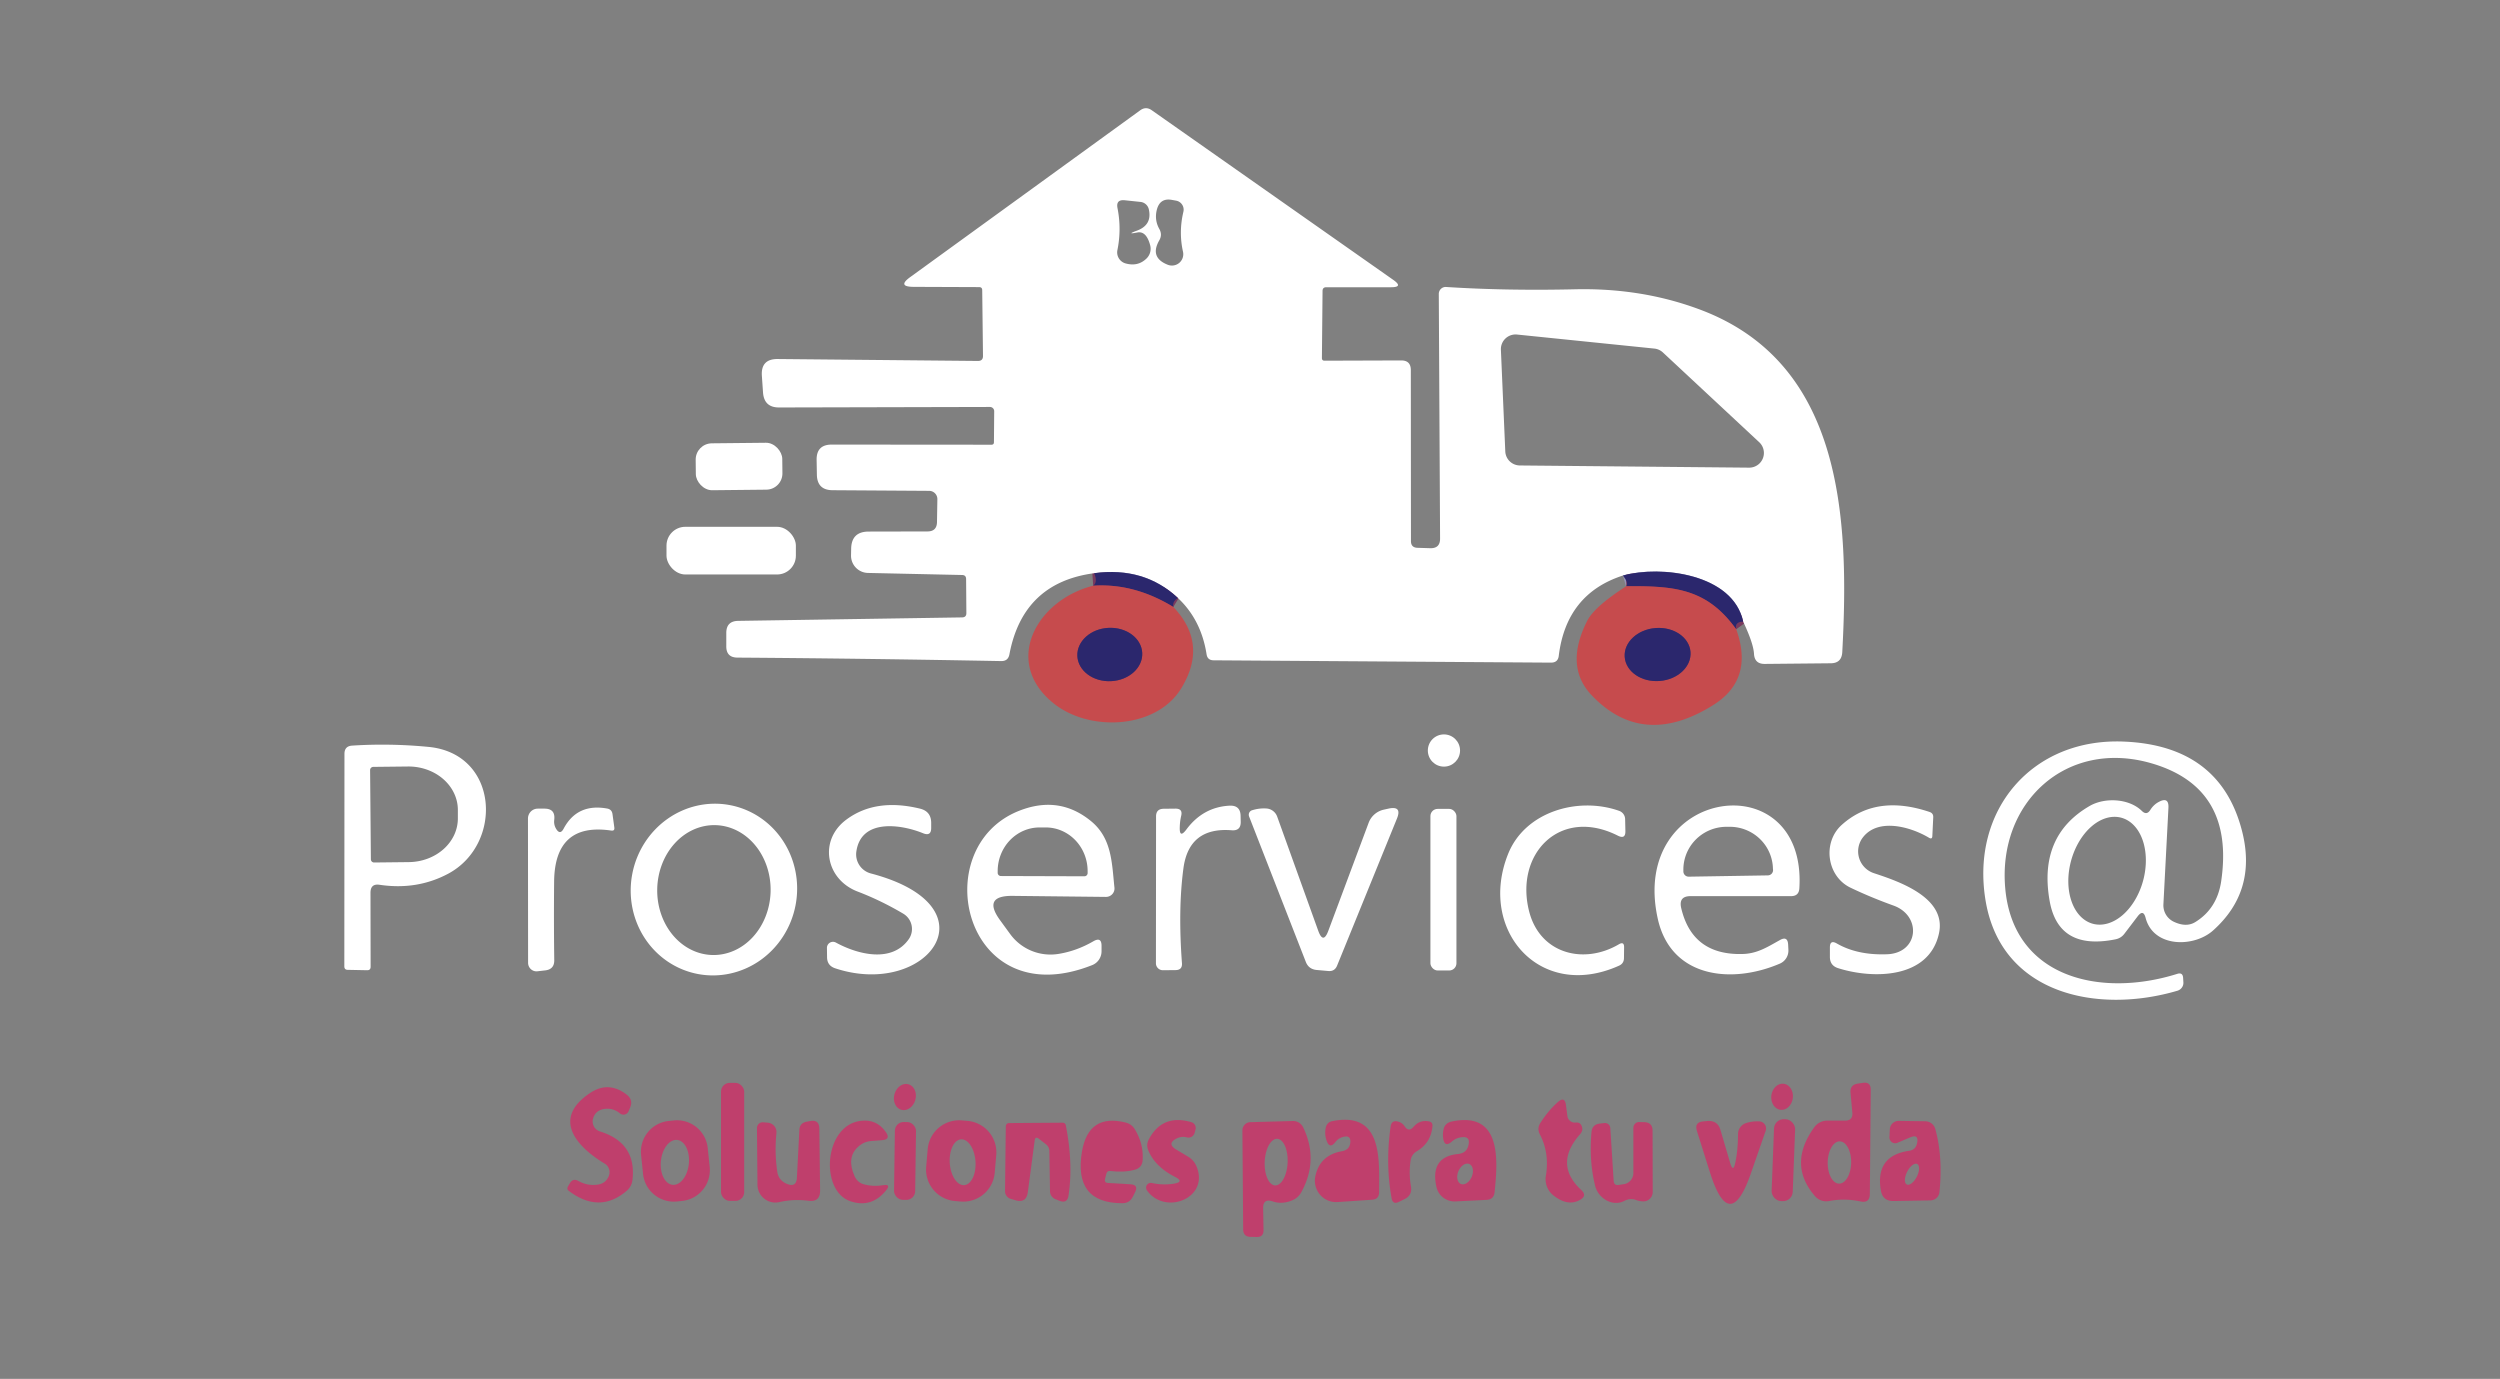 <?xml version="1.0" encoding="UTF-8" standalone="no"?>
<!DOCTYPE svg PUBLIC "-//W3C//DTD SVG 1.1//EN" "http://www.w3.org/Graphics/SVG/1.1/DTD/svg11.dtd">
<svg xmlns="http://www.w3.org/2000/svg" version="1.1" viewBox="0.00 0.00 194.00 107.00">
<rect x="0.00" y="0.00" width="194.00" height="107.00" fill="#808080" stroke="none"/>
<g stroke-width="2.00" fill="none" stroke-linecap="butt">
<path stroke="#9593b6" vector-effect="non-scaling-stroke" d="
  M 135.27 48.24
  C 134.49 44.54 128.90 43.84 125.94 44.66"
/>
<path stroke="#9593b6" vector-effect="non-scaling-stroke" d="
  M 91.40 46.40
  Q 88.79 43.96 84.91 44.48"
/>
<path stroke="#79395d" vector-effect="non-scaling-stroke" d="
  M 91.05 47.10
  Q 88.00 45.24 84.83 45.45"
/>
<path stroke="#79395d" vector-effect="non-scaling-stroke" d="
  M 134.73 48.83
  C 132.46 45.69 130.02 45.46 126.20 45.49"
/>
<path stroke="#79395d" vector-effect="non-scaling-stroke" d="
  M 88.637 50.667
  A 2.52 2.07 -2.8 0 0 86.019 48.722
  A 2.52 2.07 -2.8 0 0 83.603 50.913
  A 2.52 2.07 -2.8 0 0 86.221 52.858
  A 2.52 2.07 -2.8 0 0 88.637 50.667"
/>
<path stroke="#79395d" vector-effect="non-scaling-stroke" d="
  M 131.183 50.594
  A 2.56 2.06 -4.4 0 0 128.472 48.736
  A 2.56 2.06 -4.4 0 0 126.078 50.986
  A 2.56 2.06 -4.4 0 0 128.788 52.844
  A 2.56 2.06 -4.4 0 0 131.183 50.594"
/>
</g>
<path fill="#ffffff" d="
  M 135.27 48.24
  C 134.49 44.54 128.90 43.84 125.94 44.66
  Q 121.55 46.08 120.96 50.89
  Q 120.90 51.42 120.36 51.42
  L 94.18 51.24
  Q 93.70 51.24 93.63 50.77
  Q 93.21 48.09 91.40 46.40
  Q 88.79 43.96 84.91 44.48
  Q 79.38 45.21 78.33 50.78
  Q 78.23 51.31 77.69 51.30
  Q 67.07 51.10 57.22 51.03
  Q 56.35 51.02 56.36 50.14
  Q 56.36 50.07 56.36 49.10
  Q 56.37 48.20 57.27 48.18
  L 74.67 47.91
  Q 74.99 47.90 74.99 47.58
  L 74.97 44.92
  Q 74.96 44.63 74.67 44.62
  L 67.35 44.46
  A 1.34 1.34 0.0 0 1 66.04 43.10
  L 66.05 42.59
  Q 66.07 41.25 67.41 41.25
  L 71.97 41.24
  Q 72.69 41.24 72.71 40.53
  L 72.74 38.74
  A 0.64 0.64 0.0 0 0 72.11 38.09
  L 64.60 38.04
  Q 63.42 38.03 63.39 36.85
  L 63.37 35.71
  Q 63.34 34.50 64.54 34.50
  L 76.94 34.51
  Q 77.13 34.51 77.13 34.31
  L 77.15 31.91
  A 0.33 0.33 0.0 0 0 76.82 31.58
  L 60.45 31.62
  Q 59.29 31.62 59.21 30.45
  L 59.12 29.15
  Q 59.04 27.85 60.35 27.86
  L 75.89 28.01
  Q 76.29 28.01 76.28 27.61
  L 76.22 22.52
  Q 76.22 22.28 75.98 22.28
  L 70.89 22.26
  Q 69.59 22.25 70.65 21.49
  L 88.48 8.56
  Q 88.92 8.24 89.37 8.55
  L 108.12 21.72
  Q 108.93 22.29 107.94 22.29
  L 102.92 22.29
  Q 102.63 22.29 102.63 22.58
  L 102.58 27.78
  Q 102.58 27.99 102.78 27.99
  L 108.72 27.97
  Q 109.48 27.96 109.48 28.72
  L 109.49 41.99
  Q 109.49 42.49 109.99 42.51
  L 110.97 42.54
  Q 111.76 42.57 111.75 41.78
  L 111.65 22.81
  A 0.54 0.53 -88.0 0 1 112.22 22.27
  Q 116.91 22.57 122.16 22.45
  Q 127.42 22.32 131.99 24.05
  C 142.96 28.21 143.53 40.09 142.96 50.61
  Q 142.91 51.47 142.06 51.47
  L 136.95 51.52
  Q 136.15 51.53 136.11 50.73
  Q 136.06 49.91 135.27 48.24
  Z
  M 88.22 17.90
  Q 89.42 17.46 89.15 16.25
  A 0.74 0.74 0.0 0 0 88.51 15.67
  L 87.28 15.54
  Q 86.58 15.47 86.72 16.16
  Q 87.04 17.79 86.71 19.41
  A 0.89 0.89 0.0 0 0 87.34 20.44
  Q 88.30 20.71 88.97 20.06
  A 1.06 1.05 -30.2 0 0 89.25 19.02
  Q 88.95 17.91 88.26 18.04
  Q 87.35 18.22 88.22 17.90
  Z
  M 89.78 16.24
  Q 89.56 17.06 89.97 17.78
  Q 90.21 18.22 89.96 18.65
  Q 89.19 19.99 90.63 20.55
  A 0.88 0.88 0.0 0 0 91.80 19.53
  Q 91.46 18.00 91.83 16.44
  A 0.71 0.71 0.0 0 0 91.26 15.57
  L 90.93 15.51
  Q 90.03 15.35 89.78 16.24
  Z
  M 135.73 36.29
  A 1.14 1.14 0.0 0 0 136.52 34.32
  L 129.04 27.35
  A 1.14 1.14 0.0 0 0 128.38 27.05
  L 117.72 25.96
  A 1.14 1.14 0.0 0 0 116.47 27.15
  L 116.81 35.03
  A 1.14 1.14 0.0 0 0 117.94 36.12
  L 135.73 36.29
  Z"
/>
<rect fill="#ffffff" x="-3.36" y="-1.82" transform="translate(57.35,36.20) rotate(-0.6)" width="6.72" height="3.64" rx="1.26"/>
<rect fill="#ffffff" x="51.72" y="40.88" width="10.04" height="3.70" rx="1.46"/>
<path fill="#2b276d" d="
  M 135.27 48.24
  Q 134.59 48.25 134.73 48.83
  C 132.46 45.69 130.02 45.46 126.20 45.49
  Q 126.40 45.25 125.94 44.66
  C 128.90 43.84 134.49 44.54 135.27 48.24
  Z"
/>
<path fill="#2b276d" d="
  M 84.91 44.48
  Q 88.79 43.96 91.40 46.40
  Q 90.95 46.70 91.05 47.10
  Q 88.00 45.24 84.83 45.45
  Q 85.20 45.19 84.91 44.48
  Z"
/>
<path fill="#c64b4d" d="
  M 84.83 45.45
  Q 88.00 45.24 91.05 47.10
  Q 93.78 49.97 91.66 53.42
  C 89.73 56.58 84.51 56.84 81.71 54.54
  C 77.80 51.34 80.43 46.57 84.83 45.45
  Z
  M 88.637 50.667
  A 2.52 2.07 -2.8 0 0 86.019 48.722
  A 2.52 2.07 -2.8 0 0 83.603 50.913
  A 2.52 2.07 -2.8 0 0 86.221 52.858
  A 2.52 2.07 -2.8 0 0 88.637 50.667
  Z"
/>
<path fill="#c64b4d" d="
  M 126.20 45.49
  C 130.02 45.46 132.46 45.69 134.73 48.83
  Q 136.13 52.72 132.95 54.71
  Q 127.50 58.13 123.52 53.96
  Q 121.38 51.72 123.16 48.19
  Q 123.72 47.08 126.20 45.49
  Z
  M 131.183 50.594
  A 2.56 2.06 -4.4 0 0 128.472 48.736
  A 2.56 2.06 -4.4 0 0 126.078 50.986
  A 2.56 2.06 -4.4 0 0 128.788 52.844
  A 2.56 2.06 -4.4 0 0 131.183 50.594
  Z"
/>
<ellipse fill="#2b276d" cx="0.00" cy="0.00" transform="translate(86.12,50.79) rotate(-2.8)" rx="2.52" ry="2.07"/>
<ellipse fill="#2b276d" cx="0.00" cy="0.00" transform="translate(128.63,50.79) rotate(-4.4)" rx="2.56" ry="2.06"/>
<circle fill="#ffffff" cx="112.05" cy="58.24" r="1.25"/>
<path fill="#ffffff" d="
  M 166.87 62.84
  Q 167.13 62.43 167.54 62.22
  Q 168.32 61.81 168.27 62.70
  L 167.88 70.18
  A 1.41 1.41 0.0 0 0 168.67 71.52
  Q 169.65 71.99 170.36 71.55
  Q 172.04 70.51 172.36 68.41
  Q 173.44 61.13 166.98 59.24
  C 160.36 57.30 154.99 62.27 155.61 68.97
  C 156.25 75.90 163.02 77.44 168.96 75.57
  Q 169.38 75.44 169.41 75.88
  L 169.43 76.22
  A 0.65 0.63 -10.7 0 1 168.97 76.88
  C 162.80 78.70 155.33 77.19 154.09 69.94
  C 152.88 62.86 157.72 57.21 164.88 57.55
  Q 172.31 57.89 173.99 64.52
  Q 175.16 69.14 171.74 72.20
  C 170.25 73.54 167.11 73.55 166.50 71.23
  Q 166.32 70.53 165.88 71.11
  L 164.86 72.45
  Q 164.60 72.80 164.17 72.89
  Q 159.73 73.79 159.05 69.90
  Q 158.16 64.84 162.18 62.53
  C 163.34 61.87 165.21 61.95 166.21 62.93
  Q 166.59 63.30 166.87 62.84
  Z
  M 162.415 71.687
  A 4.26 2.90 104.9 0 0 166.312 68.316
  A 4.26 2.90 104.9 0 0 164.605 63.453
  A 4.26 2.90 104.9 0 0 160.708 66.824
  A 4.26 2.90 104.9 0 0 162.415 71.687
  Z"
/>
<path fill="#ffffff" d="
  M 28.75 69.28
  L 28.76 75.02
  Q 28.76 75.30 28.48 75.29
  L 26.99 75.26
  Q 26.72 75.26 26.72 74.99
  L 26.73 58.50
  Q 26.73 57.90 27.32 57.86
  Q 30.26 57.67 33.26 57.96
  C 38.73 58.49 39.06 65.51 34.78 67.80
  Q 32.36 69.09 29.46 68.66
  Q 28.75 68.55 28.75 69.28
  Z
  M 28.72 59.76
  L 28.78 66.68
  A 0.25 0.25 0.0 0 0 29.03 66.93
  L 31.72 66.90
  A 3.84 3.38 -0.5 0 0 35.53 63.49
  L 35.53 62.83
  A 3.84 3.38 -0.5 0 0 31.66 59.48
  L 28.97 59.51
  A 0.25 0.25 0.0 0 0 28.72 59.76
  Z"
/>
<path fill="#ffffff" d="
  M 54.162 75.584
  A 6.67 6.45 100.7 0 1 49.062 67.832
  A 6.67 6.45 100.7 0 1 56.638 62.476
  A 6.67 6.45 100.7 0 1 61.738 70.228
  A 6.67 6.45 100.7 0 1 54.162 75.584
  Z
  M 55.294 74.109
  A 5.04 4.40 91.2 0 0 59.799 69.162
  A 5.04 4.40 91.2 0 0 55.505 64.031
  A 5.04 4.40 91.2 0 0 51.001 68.978
  A 5.04 4.40 91.2 0 0 55.294 74.109
  Z"
/>
<path fill="#ffffff" d="
  M 70.52 72.88
  A 1.38 1.38 0.0 0 0 70.09 70.90
  Q 68.35 69.87 66.54 69.18
  C 64.07 68.23 63.49 65.18 65.72 63.57
  Q 67.98 61.92 71.39 62.75
  Q 72.25 62.96 72.26 63.84
  L 72.26 64.23
  Q 72.27 64.92 71.63 64.66
  C 69.97 63.98 66.81 63.47 66.45 66.10
  A 1.53 1.53 0.0 0 0 67.58 67.78
  C 77.38 70.36 71.93 77.50 64.81 75.14
  Q 64.18 74.93 64.18 74.27
  L 64.17 73.55
  A 0.47 0.47 0.0 0 1 64.86 73.14
  C 66.56 74.07 69.21 74.75 70.52 72.88
  Z"
/>
<path fill="#ffffff" d="
  M 78.57 69.52
  Q 76.22 69.50 77.60 71.40
  Q 77.89 71.80 78.38 72.47
  A 3.87 3.87 0.0 0 0 82.16 74.02
  Q 83.56 73.79 84.85 73.04
  Q 85.48 72.68 85.48 73.40
  L 85.48 73.82
  A 1.16 1.15 79.1 0 1 84.76 74.89
  C 74.80 78.85 71.82 65.79 79.08 62.92
  Q 82.21 61.68 84.70 63.75
  C 86.29 65.08 86.28 66.99 86.48 68.87
  A 0.66 0.65 -3.4 0 1 85.82 69.60
  L 78.57 69.52
  Z
  M 77.67 67.98
  L 84.15 68.00
  A 0.25 0.25 0.0 0 0 84.40 67.75
  L 84.40 67.61
  A 3.39 3.25 -89.9 0 0 81.15 64.21
  L 80.67 64.21
  A 3.39 3.25 -89.9 0 0 77.42 67.59
  L 77.42 67.73
  A 0.25 0.25 0.0 0 0 77.67 67.98
  Z"
/>
<path fill="#ffffff" d="
  M 92.07 64.36
  Q 93.36 62.63 95.41 62.52
  Q 96.26 62.48 96.27 63.32
  L 96.28 63.78
  Q 96.29 64.48 95.59 64.43
  Q 92.25 64.16 91.83 67.41
  Q 91.41 70.59 91.72 74.74
  Q 91.76 75.27 91.23 75.28
  L 90.25 75.29
  A 0.54 0.54 0.0 0 1 89.70 74.75
  L 89.71 63.35
  Q 89.71 62.78 90.28 62.76
  L 91.20 62.75
  Q 91.80 62.74 91.66 63.31
  Q 91.56 63.74 91.55 64.17
  Q 91.51 65.11 92.07 64.36
  Z"
/>
<path fill="#ffffff" d="
  M 125.55 64.85
  C 121.06 62.58 117.50 66.26 118.67 70.76
  C 119.53 74.03 122.91 74.87 125.62 73.28
  Q 126.04 73.03 126.03 73.52
  L 126.02 74.34
  Q 126.02 74.77 125.63 74.94
  C 119.49 77.70 114.68 72.17 117.02 66.29
  C 118.33 62.97 122.47 61.80 125.64 62.92
  A 0.70 0.69 9.1 0 1 126.11 63.56
  L 126.13 64.48
  Q 126.15 65.15 125.55 64.85
  Z"
/>
<path fill="#ffffff" d="
  M 130.46 70.46
  Q 131.32 74.14 135.23 74.03
  C 136.38 74.00 137.16 73.48 138.12 72.95
  Q 138.72 72.61 138.76 73.30
  L 138.78 73.71
  A 1.10 1.10 0.0 0 1 138.11 74.78
  C 134.35 76.39 129.65 75.88 128.64 71.28
  C 126.39 61.05 140.24 59.12 139.63 68.94
  Q 139.59 69.54 138.99 69.54
  L 131.19 69.54
  Q 130.25 69.54 130.46 70.46
  Z
  M 131.04 68.03
  L 137.18 67.93
  A 0.41 0.41 0.0 0 0 137.59 67.51
  L 137.58 67.42
  A 3.35 3.32 -1.0 0 0 134.18 64.16
  L 133.92 64.16
  A 3.35 3.32 -1.0 0 0 130.63 67.54
  L 130.63 67.63
  A 0.41 0.41 0.0 0 0 131.04 68.03
  Z"
/>
<path fill="#ffffff" d="
  M 144.57 64.97
  A 1.78 1.78 0.0 0 0 145.42 67.76
  C 147.46 68.43 151.08 69.69 150.46 72.45
  C 149.68 75.96 145.35 75.99 142.64 75.13
  Q 142.00 74.93 142.00 74.26
  L 142.00 73.52
  Q 142.00 72.91 142.53 73.21
  Q 144.14 74.14 146.45 74.05
  C 148.91 73.95 149.14 71.06 146.93 70.27
  Q 145.18 69.64 143.61 68.89
  C 141.76 68.01 141.40 65.38 142.92 64.01
  Q 145.59 61.61 149.74 63.01
  Q 150.03 63.11 150.02 63.41
  L 149.95 64.87
  Q 149.94 65.16 149.69 65.01
  C 148.27 64.16 145.76 63.45 144.57 64.97
  Z"
/>
<path fill="#ffffff" d="
  M 43.74 64.30
  Q 44.79 62.33 47.10 62.74
  Q 47.48 62.80 47.53 63.18
  L 47.67 64.20
  Q 47.72 64.50 47.42 64.45
  Q 43.04 63.81 43.00 68.42
  Q 42.97 71.46 43.01 74.51
  Q 43.02 75.21 42.33 75.30
  L 41.72 75.37
  A 0.66 0.65 86.2 0 1 40.98 74.72
  L 40.97 63.52
  A 0.77 0.76 -90.0 0 1 41.73 62.75
  L 42.23 62.75
  Q 43.11 62.74 43.01 63.61
  Q 42.96 63.99 43.15 64.31
  Q 43.46 64.83 43.74 64.30
  Z"
/>
<path fill="#ffffff" d="
  M 102.30 72.24
  Q 102.68 73.28 103.07 72.25
  L 106.21 63.84
  A 1.63 1.62 4.0 0 1 107.38 62.83
  L 107.74 62.75
  Q 108.82 62.51 108.40 63.53
  L 103.76 74.93
  Q 103.57 75.40 103.07 75.35
  L 102.17 75.27
  Q 101.55 75.21 101.33 74.64
  L 96.93 63.36
  A 0.37 0.36 70.1 0 1 97.15 62.88
  Q 97.71 62.70 98.29 62.74
  A 0.96 0.95 82.3 0 1 99.11 63.37
  L 102.30 72.24
  Z"
/>
<rect fill="#ffffff" x="111.00" y="62.77" width="2.02" height="12.54" rx="0.56"/>
<rect fill="#bf3f6c" x="55.95" y="84.03" width="1.80" height="9.16" rx="0.68"/>
<ellipse fill="#bf3f6c" cx="0.00" cy="0.00" transform="translate(70.22,85.13) rotate(105.6)" rx="1.03" ry="0.84"/>
<ellipse fill="#bf3f6c" cx="0.00" cy="0.00" transform="translate(138.29,85.11) rotate(97.1)" rx="1.02" ry="0.84"/>
<path fill="#bf3f6c" d="
  M 143.74 86.33
  L 143.60 84.79
  Q 143.55 84.19 144.15 84.09
  L 144.55 84.03
  Q 145.17 83.93 145.17 84.56
  L 145.10 92.64
  Q 145.10 93.39 144.36 93.23
  Q 143.13 92.97 141.94 93.20
  A 1.15 1.15 0.0 0 1 140.85 92.83
  Q 138.70 90.36 140.79 87.47
  A 1.26 1.23 17.7 0 1 141.80 86.96
  L 143.17 86.96
  Q 143.80 86.96 143.74 86.33
  Z
  M 142.711 91.85
  A 1.64 0.91 91.0 0 0 143.65 90.226
  A 1.64 0.91 91.0 0 0 142.769 88.57
  A 1.64 0.91 91.0 0 0 141.83 90.194
  A 1.64 0.91 91.0 0 0 142.711 91.85
  Z"
/>
<path fill="#bf3f6c" d="
  M 46.93 90.30
  C 44.81 89.03 42.76 86.85 45.77 84.83
  Q 47.22 83.85 48.64 84.95
  Q 49.15 85.35 48.90 85.94
  L 48.78 86.23
  A 0.43 0.43 0.0 0 1 48.11 86.40
  Q 47.53 85.93 46.81 86.07
  Q 46.19 86.20 46.02 86.81
  A 0.81 0.81 0.0 0 0 46.56 87.80
  Q 49.41 88.69 49.08 91.56
  Q 49.02 92.07 48.64 92.40
  Q 46.53 94.21 44.15 92.42
  Q 43.95 92.27 44.08 92.06
  L 44.22 91.82
  Q 44.46 91.41 44.88 91.64
  Q 45.56 92.03 46.35 91.93
  Q 47.01 91.85 47.25 91.24
  A 0.78 0.77 -64.3 0 0 46.93 90.30
  Z"
/>
<path fill="#bf3f6c" d="
  M 122.29 87.11
  Q 122.57 87.08 122.70 87.30
  Q 122.91 87.68 122.62 88.01
  Q 120.55 90.34 122.70 92.34
  Q 123.19 92.79 122.61 93.11
  Q 121.66 93.65 120.54 92.76
  A 1.60 1.60 0.0 0 1 119.96 91.24
  Q 120.25 89.49 119.50 88.04
  Q 119.25 87.57 119.54 87.13
  Q 120.14 86.19 120.88 85.53
  Q 121.43 85.03 121.52 85.77
  L 121.63 86.61
  A 0.59 0.59 0.0 0 0 122.29 87.11
  Z"
/>
<rect fill="#bf3f6c" x="-0.82" y="-3.18" transform="translate(138.39,90.03) rotate(2.2)" width="1.64" height="6.36" rx="0.75"/>
<path fill="#bf3f6c" d="
  M 55.072 90.559
  A 2.40 2.40 0.0 0 1 52.932 93.193
  L 52.534 93.234
  A 2.40 2.40 0.0 0 1 49.9 91.093
  L 49.748 89.621
  A 2.40 2.40 0.0 0 1 51.888 86.987
  L 52.286 86.946
  A 2.40 2.40 0.0 0 1 54.92 89.087
  L 55.072 90.559
  Z
  M 52.193 91.941
  A 1.75 1.09 95.8 0 0 53.454 90.31
  A 1.75 1.09 95.8 0 0 52.547 88.459
  A 1.75 1.09 95.8 0 0 51.286 90.09
  A 1.75 1.09 95.8 0 0 52.193 91.941
  Z"
/>
<path fill="#bf3f6c" d="
  M 61.84 91.38
  L 62.03 87.70
  Q 62.05 87.14 62.61 87.04
  L 62.89 86.99
  Q 63.57 86.88 63.58 87.57
  L 63.64 92.37
  Q 63.65 93.30 62.74 93.18
  Q 61.59 93.03 60.49 93.28
  A 1.39 1.39 0.0 0 1 58.78 91.93
  L 58.74 87.54
  A 0.45 0.44 -87.7 0 1 59.22 87.09
  L 59.58 87.12
  A 0.73 0.73 0.0 0 1 60.25 87.93
  Q 60.10 89.48 60.32 90.95
  Q 60.43 91.61 61.07 91.87
  Q 61.80 92.17 61.84 91.38
  Z"
/>
<path fill="#bf3f6c" d="
  M 67.06 91.91
  Q 67.76 92.10 68.54 91.97
  Q 69.16 91.87 68.77 92.36
  Q 67.64 93.77 66.00 93.22
  C 63.61 92.44 63.92 87.36 66.76 86.98
  Q 68.01 86.81 68.73 87.83
  Q 69.16 88.43 68.43 88.48
  L 67.64 88.54
  Q 67.02 88.58 66.57 89.01
  Q 65.68 89.84 66.31 91.26
  Q 66.53 91.77 67.06 91.91
  Z"
/>
<rect fill="#bf3f6c" x="-0.82" y="-3.02" transform="translate(70.23,90.09) rotate(0.8)" width="1.64" height="6.04" rx="0.68"/>
<path fill="#bf3f6c" d="
  M 77.191 91.005
  A 2.45 2.45 0.0 0 1 74.541 93.237
  L 74.103 93.2
  A 2.45 2.45 0.0 0 1 71.871 90.549
  L 71.989 89.174
  A 2.45 2.45 0.0 0 1 74.639 86.943
  L 75.077 86.98
  A 2.45 2.45 0.0 0 1 77.309 89.631
  L 77.191 91.005
  Z
  M 74.821 91.966
  A 1.78 1.00 86.1 0 0 75.698 90.122
  A 1.78 1.00 86.1 0 0 74.579 88.414
  A 1.78 1.00 86.1 0 0 73.702 90.258
  A 1.78 1.00 86.1 0 0 74.821 91.966
  Z"
/>
<path fill="#bf3f6c" d="
  M 80.29 88.51
  L 79.76 92.51
  Q 79.64 93.39 78.80 93.14
  L 78.43 93.03
  A 0.62 0.61 -81.8 0 1 77.99 92.44
  L 78.05 87.42
  Q 78.06 87.15 78.33 87.15
  L 82.44 87.12
  Q 82.67 87.12 82.71 87.34
  Q 83.29 90.29 82.92 92.76
  Q 82.83 93.42 82.21 93.18
  L 81.91 93.06
  A 0.67 0.67 0.0 0 1 81.48 92.45
  L 81.43 89.32
  A 0.67 0.65 19.3 0 0 81.17 88.80
  L 80.62 88.37
  Q 80.33 88.15 80.29 88.51
  Z"
/>
<path fill="#bf3f6c" d="
  M 85.99 91.80
  L 87.73 91.90
  Q 88.37 91.94 88.08 92.52
  L 87.91 92.86
  Q 87.65 93.38 87.08 93.37
  Q 83.29 93.36 83.96 89.36
  Q 84.47 86.38 87.36 87.11
  Q 87.81 87.22 88.05 87.61
  Q 88.75 88.74 88.67 90.03
  Q 88.63 90.61 88.07 90.77
  Q 87.23 91.00 86.16 90.87
  Q 85.91 90.84 85.85 91.09
  L 85.75 91.49
  Q 85.68 91.78 85.99 91.80
  Z"
/>
<path fill="#bf3f6c" d="
  M 91.30 89.22
  L 92.17 89.74
  Q 92.63 90.01 92.84 90.49
  C 93.90 92.96 90.42 94.36 89.00 92.37
  A 0.37 0.37 0.0 0 1 89.38 91.80
  Q 90.26 91.99 91.11 91.85
  Q 91.92 91.71 91.19 91.33
  Q 89.65 90.55 89.12 89.30
  Q 88.92 88.84 89.15 88.41
  Q 90.21 86.42 92.45 87.08
  A 0.47 0.47 0.0 0 1 92.77 87.66
  L 92.70 87.92
  A 0.49 0.49 0.0 0 1 92.10 88.26
  Q 91.71 88.16 91.34 88.33
  Q 90.49 88.74 91.30 89.22
  Z"
/>
<path fill="#bf3f6c" d="
  M 98.02 93.76
  L 98.05 95.47
  Q 98.05 96.00 97.53 95.99
  L 97.04 95.98
  Q 96.48 95.97 96.47 95.41
  L 96.41 87.72
  A 0.64 0.63 89.5 0 1 97.03 87.08
  L 100.33 86.99
  A 0.86 0.86 0.0 0 1 101.12 87.47
  Q 102.35 90.01 100.99 92.50
  Q 100.75 92.95 100.29 93.14
  Q 99.49 93.48 98.76 93.23
  Q 98.01 92.98 98.02 93.76
  Z
  M 98.948 91.988
  A 1.81 0.89 92.6 0 0 99.919 90.22
  A 1.81 0.89 92.6 0 0 99.112 88.372
  A 1.81 0.89 92.6 0 0 98.141 90.14
  A 1.81 0.89 92.6 0 0 98.948 91.988
  Z"
/>
<path fill="#bf3f6c" d="
  M 104.25 88.22
  Q 103.87 88.31 103.63 88.62
  Q 103.18 89.20 102.94 88.50
  Q 102.77 88.01 102.88 87.50
  Q 102.98 87.08 103.39 87.00
  C 107.33 86.21 107.02 90.01 107.02 92.51
  Q 107.02 93.07 106.46 93.10
  L 103.79 93.28
  A 1.66 1.65 -85.8 0 1 102.07 91.28
  Q 102.42 89.63 104.15 89.33
  Q 104.71 89.23 104.78 88.69
  Q 104.85 88.07 104.25 88.22
  Z"
/>
<path fill="#bf3f6c" d="
  M 109.69 87.44
  Q 110.17 86.88 110.89 87.02
  Q 111.18 87.08 111.16 87.37
  Q 111.06 88.68 109.94 89.34
  A 0.99 0.98 -10.4 0 0 109.47 90.01
  Q 109.31 91.03 109.49 92.06
  Q 109.61 92.77 108.96 93.07
  L 108.54 93.27
  Q 108.08 93.49 107.99 92.99
  Q 107.50 90.31 107.91 87.43
  Q 107.98 86.89 108.51 87.04
  Q 108.82 87.13 109.00 87.40
  Q 109.32 87.88 109.69 87.44
  Z"
/>
<path fill="#bf3f6c" d="
  M 113.57 88.24
  Q 113.05 88.25 112.67 88.58
  Q 112.10 89.08 111.99 88.33
  Q 111.94 87.98 112.02 87.64
  Q 112.12 87.15 112.65 87.03
  C 116.56 86.20 116.23 90.07 115.98 92.52
  Q 115.92 93.08 115.36 93.11
  L 112.95 93.23
  A 1.44 1.44 0.0 0 1 111.46 92.08
  Q 110.97 89.76 113.15 89.55
  Q 113.91 89.47 113.98 88.68
  Q 114.02 88.24 113.57 88.24
  Z
  M 113.365 91.874
  A 0.84 0.56 112.8 0 0 114.206 91.317
  A 0.84 0.56 112.8 0 0 114.016 90.326
  A 0.84 0.56 112.8 0 0 113.174 90.883
  A 0.84 0.56 112.8 0 0 113.365 91.874
  Z"
/>
<path fill="#bf3f6c" d="
  M 125.22 91.62
  Q 125.24 92.01 125.62 91.95
  L 126.01 91.89
  A 0.87 0.87 0.0 0 0 126.75 91.03
  L 126.75 87.52
  A 0.45 0.44 -89.4 0 1 127.20 87.07
  L 127.58 87.08
  Q 128.24 87.09 128.24 87.75
  L 128.25 92.50
  A 0.73 0.73 0.0 0 1 127.51 93.23
  Q 127.24 93.22 126.98 93.13
  Q 126.52 92.95 126.07 93.18
  C 125.13 93.68 124.01 92.98 123.78 92.01
  Q 123.30 90.05 123.50 87.85
  Q 123.55 87.26 124.14 87.19
  L 124.49 87.15
  A 0.42 0.41 84.2 0 1 124.96 87.54
  L 125.22 91.62
  Z"
/>
<path fill="#bf3f6c" d="
  M 134.66 90.22
  Q 134.87 89.22 134.87 88.02
  A 0.91 0.90 -9.7 0 1 135.49 87.15
  Q 136.00 86.99 136.53 87.02
  A 0.55 0.55 0.0 0 1 137.02 87.74
  L 135.88 91.02
  Q 134.22 95.84 132.69 90.97
  L 131.68 87.76
  Q 131.47 87.08 132.18 87.02
  L 132.49 86.99
  Q 133.29 86.93 133.51 87.69
  L 134.26 90.24
  Q 134.49 91.03 134.66 90.22
  Z"
/>
<path fill="#bf3f6c" d="
  M 148.21 88.27
  L 147.24 88.68
  A 0.45 0.44 80.3 0 1 146.62 88.24
  L 146.65 87.63
  A 0.69 0.69 0.0 0 1 147.36 86.98
  L 149.42 87.01
  A 0.82 0.82 0.0 0 1 150.18 87.61
  Q 150.78 89.79 150.50 92.52
  A 0.71 0.70 1.8 0 1 149.82 93.15
  L 146.96 93.20
  Q 146.09 93.22 145.95 92.36
  Q 145.51 89.68 148.15 89.30
  Q 148.65 89.23 148.76 88.73
  Q 148.93 87.96 148.21 88.27
  Z
  M 147.967 91.914
  A 0.89 0.42 116.9 0 0 148.745 91.31
  A 0.89 0.42 116.9 0 0 148.773 90.326
  A 0.89 0.42 116.9 0 0 147.995 90.93
  A 0.89 0.42 116.9 0 0 147.967 91.914
  Z"
/>
</svg>
